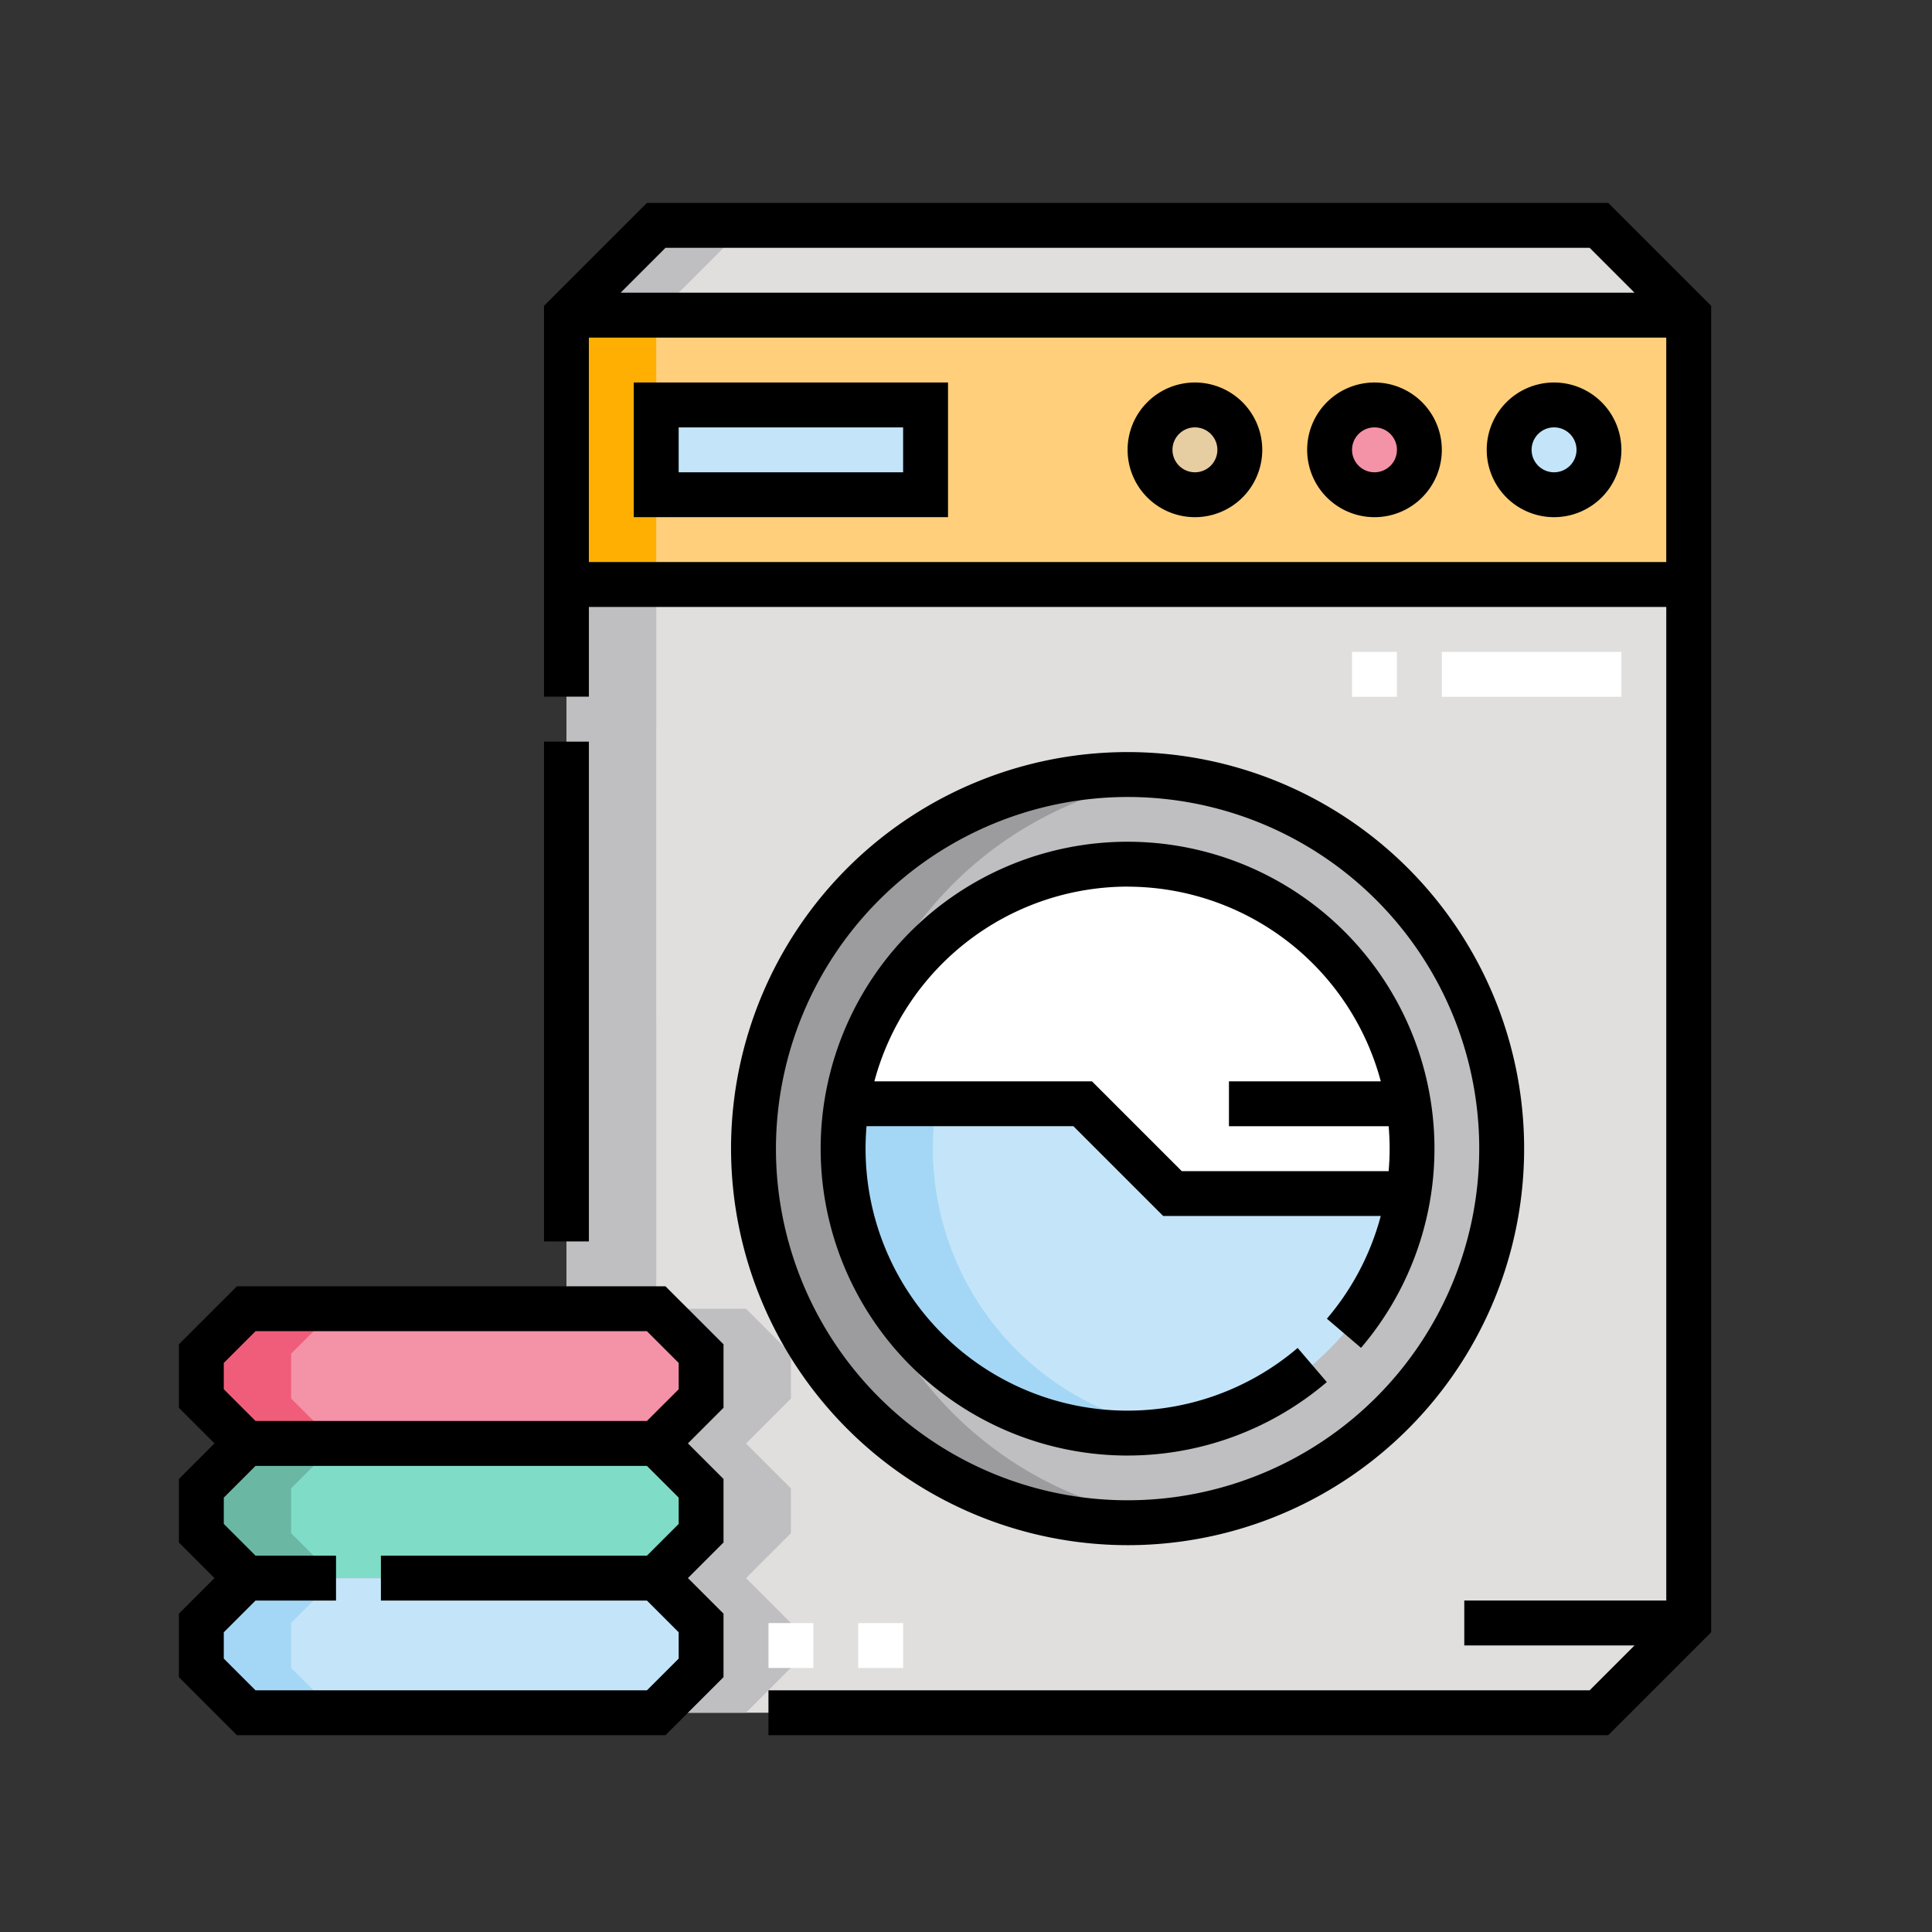 <svg xmlns="http://www.w3.org/2000/svg" width="108" height="108" viewBox="0 0 108 108">
  <rect x="0" y="0" width="108" height="108" fill="#333333" stroke="none"/>
  <g id="Grupo_55589" data-name="Grupo 55589" transform="translate(-223 -3348)">
    <g id="lavadora" transform="translate(233 3359.344)">
      <g id="Grupo_55577" data-name="Grupo 55577" transform="translate(1.255 1.255)">
        <path id="Trazado_101278" data-name="Trazado 101278" d="M187.217,7.5h-52.7L129.5,12.519h62.736Zm5.019,20.075H129.5V68.061h5.019l2.509,2.509V73.08l-2.509,2.509,2.509,2.509v2.509l-2.509,2.509,2.509,2.509v2.509l-2.509,2.509h52.7l5.019-5.019ZM160.868,38.2a20.912,20.912,0,1,1-20.912,20.912A20.912,20.912,0,0,1,160.868,38.2Z" transform="translate(-109.09 -7.5)" fill="#e0dfde" fill-rule="evenodd"/>
        <ellipse id="Elipse_1389" data-name="Elipse 1389" cx="16.217" cy="15.848" rx="16.217" ry="15.848" transform="translate(35.601 35.751)" fill="#fff"/>
        <g id="Grupo_55575" data-name="Grupo 55575">
          <circle id="Elipse_1390" data-name="Elipse 1390" cx="2.509" cy="2.509" r="2.509" transform="translate(72.06 12.554) rotate(-45)" fill="#c4e5f9"/>
          <circle id="Elipse_1391" data-name="Elipse 1391" cx="2.509" cy="2.509" r="2.509" transform="matrix(0.987, -0.16, 0.16, 0.987, 62.694, 10.483)" fill="#f492a7"/>
          <circle id="Elipse_1392" data-name="Elipse 1392" cx="2.509" cy="2.509" r="2.509" transform="matrix(0.987, -0.16, 0.16, 0.987, 52.657, 10.481)" fill="#e7cda2"/>
          <path id="Trazado_101279" data-name="Trazado 101279" d="M159.5,67.5h15.057v5.019H159.5Z" transform="translate(-134.07 -57.462)" fill="#c4e5f9" fill-rule="evenodd"/>
          <path id="Trazado_101280" data-name="Trazado 101280" d="M162.123,45.028a2.509,2.509,0,1,1,2.509,2.509A2.51,2.51,0,0,1,162.123,45.028ZM192.236,37.5H129.5V52.557h62.736Zm-20.075,7.528a2.509,2.509,0,1,1,2.509,2.509A2.509,2.509,0,0,1,172.161,45.028Zm10.038,0a2.509,2.509,0,1,1,2.509,2.509A2.51,2.51,0,0,1,182.2,45.028Zm-32.623-2.509v5.019H134.519V42.519Z" transform="translate(-109.09 -32.481)" fill="#ffcf7b" fill-rule="evenodd"/>
          <path id="Trazado_101281" data-name="Trazado 101281" d="M233.824,211.911a20.912,20.912,0,1,0-20.912,20.912A20.912,20.912,0,0,0,233.824,211.911Zm-20.912-15.9a15.915,15.915,0,0,1,15.7,18.411h-13.2L210.4,209.4h-13.2a15.905,15.905,0,0,1,15.7-13.392Z" transform="translate(-161.134 -160.3)" fill="#bfbec1" fill-rule="evenodd"/>
          <path id="Trazado_101282" data-name="Trazado 101282" d="M253.555,306.018A15.9,15.9,0,0,1,222.148,301h13.194l5.019,5.019Z" transform="translate(-186.073 -251.898)" fill="#c4e5f9" fill-rule="evenodd"/>
          <path id="Trazado_101283" data-name="Trazado 101283" d="M32.929,369.5H10.009L7.5,372.009v2.509l2.509,2.509h22.92l2.509-2.509v-2.509Z" transform="translate(-7.5 -308.939)" fill="#f492a7" fill-rule="evenodd"/>
          <path id="Trazado_101284" data-name="Trazado 101284" d="M32.929,414.5H10.009L7.5,417.009v2.509l2.509,2.509h22.92l2.509-2.509v-2.509Z" transform="translate(-7.5 -346.41)" fill="#7fdcc7" fill-rule="evenodd"/>
          <path id="Trazado_101285" data-name="Trazado 101285" d="M32.929,459.5H10.009L7.5,462.009v2.509l2.509,2.509h22.92l2.509-2.509v-2.509Z" transform="translate(-7.5 -383.882)" fill="#c4e5f9" fill-rule="evenodd"/>
          <path id="Trazado_101286" data-name="Trazado 101286" d="M139.537,7.5h-5.019L129.5,12.519h5.019Zm-5.019,20.075H129.5V68.061h5.019Zm0,40.486,2.509,2.509V73.08l-2.509,2.509,2.509,2.509v2.509l-2.509,2.509,2.509,2.509v2.509l-2.509,2.509h5.019l2.509-2.509V85.627l-2.509-2.509,2.509-2.509V78.1l-2.509-2.509,2.509-2.509V70.571l-2.509-2.509Z" transform="translate(-109.089 -7.5)" fill="#bfbec1" fill-rule="evenodd"/>
          <path id="Trazado_101287" data-name="Trazado 101287" d="M215.421,191.146a20.913,20.913,0,1,0,0,41.523,20.913,20.913,0,0,1,0-41.523Z" transform="translate(-161.133 -160.297)" fill="#9c9c9f" fill-rule="evenodd"/>
          <path id="Trazado_101288" data-name="Trazado 101288" d="M240.362,319.212A15.911,15.911,0,0,1,222.148,301h5.019a15.913,15.913,0,0,0,13.2,18.213Z" transform="translate(-186.073 -251.898)" fill="#a4d7f5" fill-rule="evenodd"/>
          <path id="Trazado_101289" data-name="Trazado 101289" d="M129.5,37.5h5.019V52.557H129.5Z" transform="translate(-109.09 -32.481)" fill="#ffaf02" fill-rule="evenodd"/>
          <path id="Trazado_101290" data-name="Trazado 101290" d="M15.028,369.5H10.009L7.5,372.009v2.509l2.509,2.509h5.019l-2.509-2.509v-2.509Z" transform="translate(-7.5 -308.939)" fill="#f05d7a" fill-rule="evenodd"/>
          <path id="Trazado_101291" data-name="Trazado 101291" d="M15.028,414.5H10.009L7.5,417.009v2.509l2.509,2.509h5.019l-2.509-2.509v-2.509Z" transform="translate(-7.5 -346.41)" fill="#6ab7a4" fill-rule="evenodd"/>
          <path id="Trazado_101292" data-name="Trazado 101292" d="M15.028,459.5H10.009L7.5,462.009v2.509l2.509,2.509h5.019l-2.509-2.509v-2.509Z" transform="translate(-7.5 -383.882)" fill="#a4d7f5" fill-rule="evenodd"/>
        </g>
        <g id="Grupo_55576" data-name="Grupo 55576" transform="translate(31.703 23.84)">
          <path id="Trazado_101293" data-name="Trazado 101293" d="M204.527,206.8h-2.509v-2.509h2.509Zm-5.019,0H197v-2.509h2.509Zm45.17-54.288H234.641V150h10.038Zm-12.547,0h-2.509V150h2.509Z" transform="translate(-196.999 -149.999)" fill="#fff"/>
        </g>
      </g>
      <g id="Grupo_55578" data-name="Grupo 55578">
        <path id="Trazado_101294" data-name="Trazado 101294" d="M181.492,0H127.754L122,5.754V27.6h2.509V22.585h60.227V78.127H173.444v2.509h9.518l-2.509,2.509H134.547v2.509h46.945l5.754-5.754V5.754Zm-52.7,2.509h51.659l2.509,2.509H126.284Zm-4.284,17.566V7.528h60.227V20.075Z" transform="translate(-101.59)"/>
        <path id="Trazado_101295" data-name="Trazado 101295" d="M122,180h2.509v27.939H122Z" transform="translate(-101.59 -149.886)"/>
        <path id="Trazado_101296" data-name="Trazado 101296" d="M206.667,227.833A22.167,22.167,0,1,0,184.5,205.667,22.192,22.192,0,0,0,206.667,227.833Zm0-41.824a19.657,19.657,0,1,1-19.657,19.657A19.68,19.68,0,0,1,206.667,186.009Z" transform="translate(-153.634 -152.801)"/>
        <path id="Trazado_101297" data-name="Trazado 101297" d="M231.606,247.762a17.159,17.159,0,0,0,11.137-4.106l-1.63-1.908a14.647,14.647,0,0,1-24.154-11.142c0-.423.019-.841.054-1.255h11.563l5.019,5.019h12.163a14.632,14.632,0,0,1-3.011,5.743l1.908,1.63a17.156,17.156,0,1,0-13.05,6.02Zm0-31.8a14.672,14.672,0,0,1,14.155,10.883h-8.489v2.509H246.2c.035.414.054.832.054,1.255s-.019.839-.055,1.255H234.635l-5.019-5.019H217.451A14.673,14.673,0,0,1,231.606,215.959Z" transform="translate(-178.573 -177.741)"/>
        <path id="Trazado_101298" data-name="Trazado 101298" d="M440.764,60a3.764,3.764,0,1,0,3.764,3.764A3.768,3.768,0,0,0,440.764,60Zm0,5.019a1.255,1.255,0,1,1,1.255-1.255A1.256,1.256,0,0,1,440.764,65.019Z" transform="translate(-363.891 -49.962)"/>
        <path id="Trazado_101299" data-name="Trazado 101299" d="M380.765,60a3.764,3.764,0,1,0,3.764,3.764A3.768,3.768,0,0,0,380.765,60Zm0,5.019a1.255,1.255,0,1,1,1.255-1.255A1.256,1.256,0,0,1,380.765,65.019Z" transform="translate(-313.93 -49.962)"/>
        <path id="Trazado_101300" data-name="Trazado 101300" d="M320.766,60a3.764,3.764,0,1,0,3.764,3.764A3.768,3.768,0,0,0,320.766,60Zm0,5.019a1.255,1.255,0,1,1,1.255-1.255A1.256,1.256,0,0,1,320.766,65.019Z" transform="translate(-263.969 -49.962)"/>
        <path id="Trazado_101301" data-name="Trazado 101301" d="M152,67.528h17.566V60H152Zm2.509-5.019h12.547v2.509H154.509Z" transform="translate(-126.571 -49.962)"/>
        <path id="Trazado_101302" data-name="Trazado 101302" d="M3.245,362,0,365.244v3.549l1.99,1.99L0,372.773v3.549l1.99,1.99L0,380.3v3.549l3.245,3.245H27.2l3.245-3.245V380.3l-1.99-1.99,1.99-1.99v-3.549l-1.99-1.99,1.99-1.99v-3.549L27.2,362Zm24.694,20.811-1.775,1.774H4.284l-1.774-1.774v-1.47l1.774-1.774h4.5v-2.509h-4.5l-1.774-1.774v-1.47l1.774-1.774h21.88l1.775,1.774v1.47l-1.775,1.774H11.293v2.509H26.164l1.774,1.774Zm0-15.057-1.775,1.774H4.284l-1.774-1.774v-1.47l1.774-1.774h21.88l1.775,1.774Z" transform="translate(0 -301.439)"/>
      </g>
    </g>
    <rect id="Rectángulo_5474" data-name="Rectángulo 5474" width="108" height="108" transform="translate(223 3348)" fill="none"/>
  </g>
</svg>
